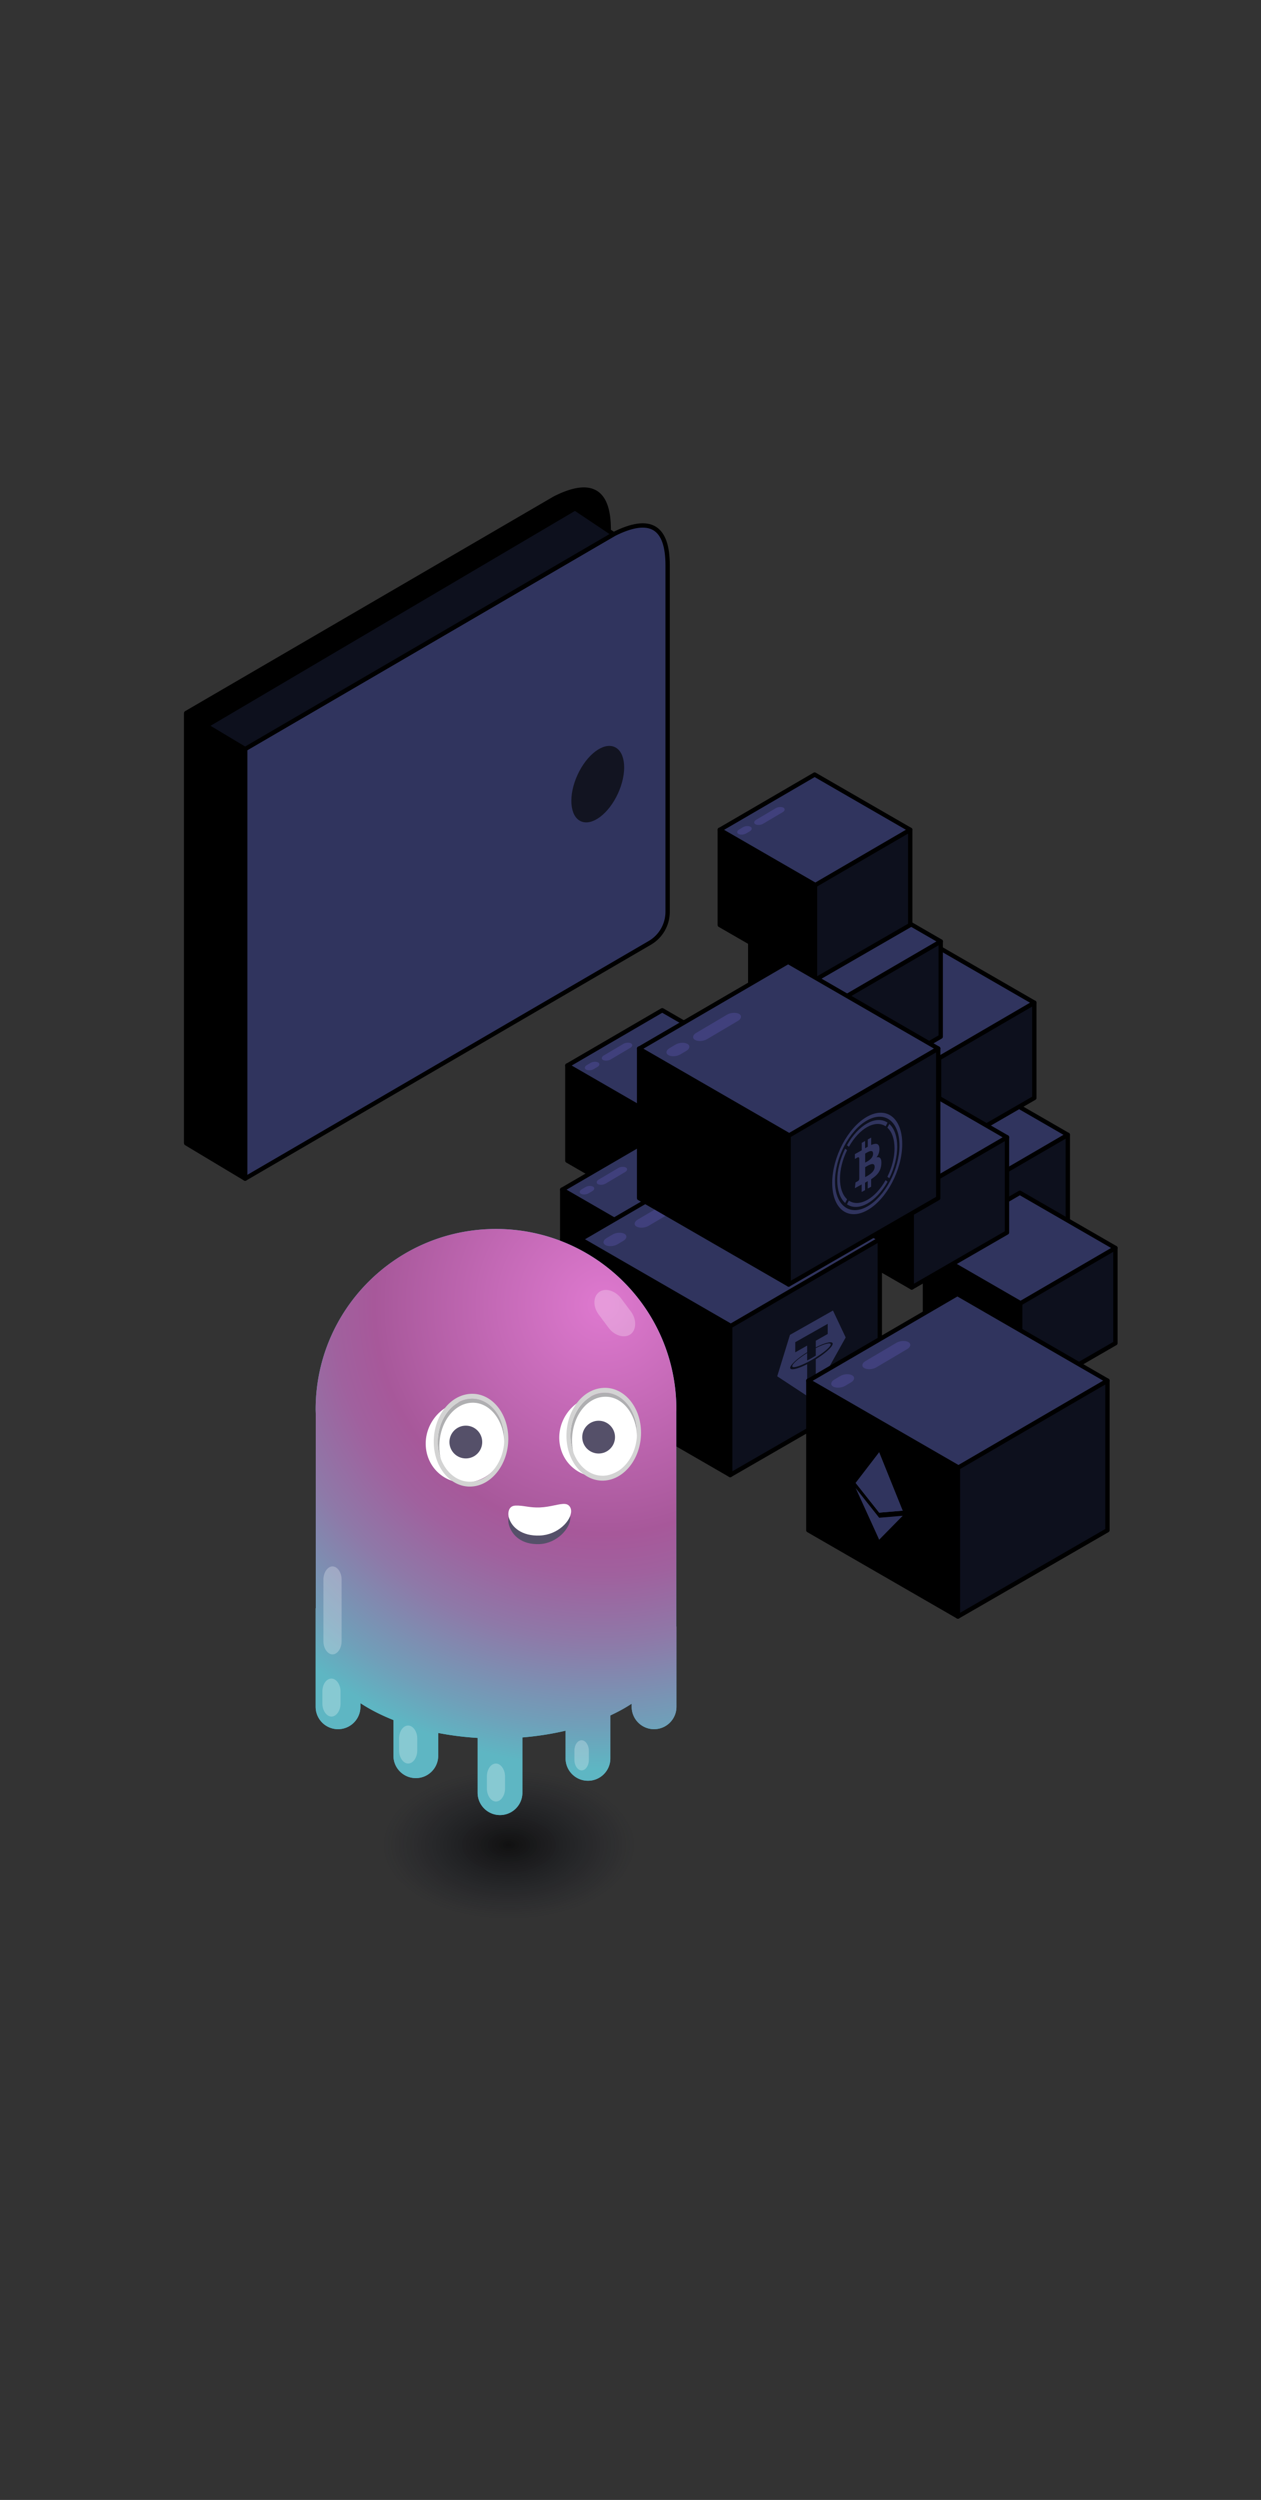 <svg xmlns="http://www.w3.org/2000/svg" xml:space="preserve" id="Слой_1" x="0" y="0" version="1.1" viewBox="0 0 290 574.88"><rect x="0" y="0" width="290" height="574.88" fill="#333333" stroke="none"/><style>.st3{fill:#30345e}.st5{fill-rule:evenodd;clip-rule:evenodd;fill:#0d101d}.st5,.st6{stroke:#000;stroke-linecap:round;stroke-linejoin:round;stroke-miterlimit:10}.st17,.st6,.st7{fill-rule:evenodd;clip-rule:evenodd}.st7{fill:#30345e;stroke:#000;stroke-linecap:round;stroke-linejoin:round;stroke-miterlimit:10}.st17{fill:#40407c}.st53{fill:#30345e}.st53,.st74,.st78,.st79,.st80,.st81{fill-rule:evenodd;clip-rule:evenodd}.st74{opacity:.256;fill:#fff;enable-background:new}.st78,.st79,.st80,.st81{fill:#555069}.st79,.st80,.st81{fill:#fff}.st80,.st81{fill:#afafb1}.st81{fill:#d3d3d3}</style><path d="m152.38 279.55-21.9-12.64v-21.9l21.9 12.64z" class="st6"/><path d="m152.38 279.55 21.9-12.64v-21.9l-21.9 12.64z" class="st5"/><path d="m152.46 257.72-21.98-12.69 21.82-12.71 21.98 12.69z" class="st7"/><path id="矩形_00000074429809742084874480000002671092822813040037_" d="M145.12 239.93c.43.24.36.72-.15 1.02l-4.54 2.69c-.51.3-1.32.35-1.75.11-.43-.24-.36-.72.15-1.02l4.54-2.69c.51-.3 1.32-.35 1.75-.11z" class="st17"/><path id="矩形_00000057861844136131035390000008842370943227631542_" d="M137.56 244.32c.43.24.36.72-.15 1.02l-.88.52c-.51.3-1.32.35-1.75.11-.43-.24-.36-.72.15-1.02l.88-.52c.54-.32 1.32-.35 1.75-.11z" class="st17"/><path id="矩形_00000171709193285721527400000014622135407749553332_" d="M199.43 231.56h0c.58-.42 1.59-.06 2.19.78l1.02 1.43c.6.84.61 1.91.03 2.33h0c-.58.42-1.59.06-2.19-.78l-1.02-1.43c-.64-.9-.61-1.92-.03-2.33z" class="st5"/><path d="m223.67 295.5-21.9-12.64v-21.9l21.9 12.64zM223.67 295.5l21.9-12.64v-21.9l-21.9 12.64z" class="st5"/><path d="m223.75 273.67-21.98-12.69 21.82-12.71 21.98 12.69z" class="st7"/><path id="矩形_00000119837517589275667280000004500461190526882237_" d="M216.41 255.31h0c.43.24.36.72-.15 1.02l-4.54 2.69c-.51.3-1.32.35-1.75.11h0c-.43-.24-.36-.72.15-1.02l4.54-2.69c.51-.3 1.32-.35 1.75-.11z" class="st5"/><path id="矩形_00000113313367439791237100000007586929020423460020_" d="M208.18 260.18h0c.43.24.36.72-.15 1.02l-.88.52c-.51.3-1.32.35-1.75.11h0c-.43-.24-.36-.72.15-1.02l.88-.52c.55-.33 1.32-.35 1.75-.11z" class="st5"/><path d="m151.2 308.1-21.9-12.64v-21.9l21.9 12.64z" class="st6"/><path d="m151.2 308.1 21.9-12.64v-21.9l-21.9 12.64z" class="st5"/><path d="m151.28 286.27-21.98-12.69 21.82-12.71 21.98 12.69z" class="st7"/><path id="矩形_00000108291993854735191880000009220003679593272758_" d="M143.94 268.48c.43.24.36.72-.15 1.02l-4.54 2.69c-.51.3-1.32.35-1.75.11-.43-.24-.36-.72.15-1.02l4.54-2.69c.51-.3 1.32-.35 1.75-.11z" class="st17"/><path id="矩形_00000152975957861064394030000018433102099329114029_" d="M136.38 272.88c.43.24.36.72-.15 1.02l-.88.52c-.51.3-1.32.35-1.75.11-.43-.24-.36-.72.15-1.02l.88-.52c.54-.33 1.31-.36 1.75-.11z" class="st17"/><path d="m215.97 265.13-21.9-12.65v-21.9l21.9 12.65zM215.97 265.13l21.9-12.65v-21.9l-21.9 12.65z" class="st5"/><path d="m216.05 243.3-21.98-12.69 21.82-12.72 21.98 12.69z" class="st7"/><path id="矩形_00000058553323764223514830000003490145920871739526_" d="M208.71 225.51h0c.43.24.36.72-.15 1.02l-4.54 2.69c-.51.3-1.32.35-1.75.11h0c-.43-.24-.36-.72.15-1.02l4.54-2.69c.51-.31 1.32-.36 1.75-.11z" class="st5"/><path id="矩形_00000007402712855919275420000002244523683204023717_" d="M201.14 229.9h0c.43.24.36.72-.15 1.02l-.88.52c-.51.3-1.32.35-1.75.11h0c-.43-.24-.36-.72.15-1.02l.88-.52c.55-.33 1.32-.35 1.75-.11z" class="st5"/><path d="m234.62 321.53-21.9-12.65v-21.9l21.9 12.65z" class="st6"/><path d="m234.62 321.53 21.9-12.65v-21.9l-21.9 12.65z" class="st5"/><path d="M234.7 299.69 212.72 287l21.82-12.71 21.98 12.69z" class="st7"/><path id="矩形_00000150803874836512844570000016570232933959825062_" d="M227.36 281.91h0c.43.24.36.72-.15 1.02l-4.54 2.69c-.51.3-1.32.35-1.75.11h0c-.43-.24-.36-.72.15-1.02l4.54-2.69c.51-.31 1.32-.36 1.75-.11z" class="st5"/><path id="矩形_00000019657312735284439320000001155125854875381134_" d="M219.79 286.3h0c.43.24.36.72-.15 1.02l-.88.52c-.51.3-1.32.35-1.75.11h0c-.43-.24-.36-.72.15-1.02l.88-.52c.55-.33 1.32-.36 1.75-.11z" class="st5"/><path d="m209.68 296.07-21.9-12.64v-21.9l21.9 12.64z" class="st6"/><path d="m209.68 296.07 21.9-12.64v-21.9l-21.9 12.64z" class="st5"/><path d="m209.76 274.24-21.98-12.69 21.82-12.71 21.98 12.69z" class="st7"/><path id="矩形_00000094592435499019916790000005185546963400270748_" d="M202.42 256.46h0c.43.24.36.72-.15 1.02l-4.54 2.69c-.51.3-1.32.35-1.75.11h0c-.43-.24-.36-.72.15-1.02l4.54-2.69c.51-.31 1.32-.36 1.75-.11z" class="st5"/><path id="矩形_00000044874006084009637080000017368748485768580746_" d="M194.85 260.85h0c.43.24.36.72-.15 1.02l-.88.52c-.51.3-1.32.35-1.75.11h0c-.43-.24-.36-.72.15-1.02l.88-.52c.55-.33 1.32-.36 1.75-.11z" class="st5"/><path d="m194.44 251.04-21.9-12.65v-21.9l21.9 12.65z" class="st6"/><path d="m194.44 251.04 21.9-12.65v-21.9l-21.9 12.65z" class="st5"/><path d="m194.52 229.2-21.98-12.69 21.83-12.71 21.98 12.69z" class="st7"/><path id="矩形_00000143588426642419264260000002873791457091888271_" d="M187.19 211.42h0c.43.24.36.72-.15 1.02l-4.54 2.69c-.51.3-1.32.35-1.75.11h0c-.43-.24-.36-.72.15-1.02l4.54-2.69c.51-.31 1.32-.36 1.75-.11z" class="st5"/><path id="矩形_00000103230515038816527500000008410248749794766240_" d="M179.62 215.81h0c.43.24.36.72-.15 1.02l-.88.52c-.51.3-1.32.35-1.75.11h0c-.43-.24-.36-.72.15-1.02l.88-.52c.55-.33 1.32-.36 1.75-.11z" class="st5"/><path d="m187.43 225.35-21.9-12.64v-21.9l21.9 12.64z" class="st6"/><path d="m187.43 225.35 21.9-12.64v-21.9l-21.9 12.64z" class="st5"/><path d="m187.51 203.52-21.98-12.69 21.82-12.71 21.98 12.69z" class="st7"/><path id="矩形_00000019662155001817463070000018337255576784740516_" d="M180.17 185.73c.43.24.36.72-.15 1.02l-4.54 2.69c-.51.3-1.32.35-1.75.11-.43-.24-.36-.72.15-1.02l4.54-2.69c.51-.3 1.32-.35 1.75-.11z" class="st17"/><path id="矩形_00000071530797266799779220000009289015623535716244_" d="M172.6 190.13c.43.24.36.72-.15 1.02l-.88.52c-.51.3-1.32.35-1.75.11-.43-.24-.36-.72.15-1.02l.88-.52c.55-.33 1.32-.36 1.75-.11z" class="st17"/><path id="矩形_00000000933548998852903250000016169523102504339119_" d="M182.91 255.84h0c.92-.65 2.5-.09 3.44 1.22l1.61 2.25c.94 1.31.96 3 .04 3.65h0c-.92.65-2.5.09-3.44-1.22l-1.61-2.25c-1-1.4-.96-2.99-.04-3.65z" class="st5"/><path d="m167.93 339.2-34.39-19.86v-34.39l34.39 19.86z" class="st6"/><path d="m167.93 339.2 34.4-19.86v-34.39l-34.4 19.86z" class="st5"/><path d="m168.06 304.91-34.52-19.93 34.27-19.96 34.52 19.93z" class="st7"/><path id="矩形_00000128460044982284752560000011374711108577257887_" d="M156.53 276.08c.68.38.56 1.12-.24 1.6l-7.14 4.22c-.81.48-2.08.56-2.75.17-.68-.38-.56-1.12.24-1.6l7.14-4.22c.81-.48 2.08-.56 2.75-.17z" class="st17"/><path id="矩形_00000013164963560768695520000003392376985704708264_" d="M143.61 283.73c.68.38.56 1.12-.24 1.6l-1.38.82c-.81.48-2.08.56-2.75.17-.68-.38-.56-1.12.24-1.6l1.38-.82c.86-.51 2.08-.56 2.75-.17z" class="st17"/><path d="M187.61 310.02v1.71c-.06.04-.36.24-.97.59-.51.29-.88.47-1.01.53v-1.71c-1.97 1.23-3.43 2.49-3.43 3.02 0 .52 1.47.13 3.43-.87.13-.06.49-.25 1-.54.64-.36.93-.55.98-.58 1.96-1.22 3.43-2.49 3.43-3.01s-1.47-.14-3.43.86z" class="st53"/><path d="m194.46 307.5-2.86-6.06c-.02-.04-.06-.05-.11-.03l-9.74 5.51a.25.25 0 0 0-.11.15l-2.86 9.3c-.02.07-.01.14.02.16l7.73 5.08c.05.03.12-.01.16-.09l7.73-13.84c.05-.06.06-.13.04-.18zm-6.85 5.08v4.9l-1.98 1.12v-4.9c-2.23 1.13-3.9 1.51-3.9.84s1.67-2.19 3.9-3.58v-1.53l-2.74 1.55v-2.33l7.46-4.22v2.33l-2.74 1.55v1.53c2.22-1.13 3.89-1.51 3.89-.84.01.68-1.67 2.19-3.89 3.58zM187.61 309.85z" class="st53"/><path d="m181.37 295.38-34.39-19.86v-34.4l34.39 19.86z" class="st6"/><path d="m181.37 295.38 34.4-19.86v-34.4l-34.4 19.86z" class="st5"/><path d="m181.5 261.09-34.52-19.93 34.27-19.97 34.52 19.93z" class="st7"/><path id="矩形_00000043448541530548057740000016906345255289543814_" d="M169.97 233.15c.68.38.56 1.12-.24 1.6l-7.14 4.22c-.81.48-2.08.56-2.75.17-.68-.38-.56-1.12.24-1.6l7.14-4.22c.81-.47 2.08-.55 2.75-.17z" class="st17"/><path id="矩形_00000132079447353184840480000002607363019218575530_" d="M158.09 240.05c.68.38.56 1.12-.24 1.6l-1.38.82c-.81.48-2.08.56-2.75.17-.68-.38-.56-1.12.24-1.6l1.38-.82c.86-.51 2.07-.55 2.75-.17z" class="st17"/><g id="Layer_2_00000149351348720023517500000012722676176538792853_"><g id="Layer_1-2_00000169524706651652865790000004092240227012539312_"><g id="Page-1_00000127020736293781695140000017177698553006155396_"><g id="wbtc_colour_00000169522097119543132590000016956421464544675478_"><path id="Shape_00000065058781101431473860000000187611922769663932_" d="m204.52 258.48-.44.84c2.19 1.98 2.19 6.88 0 11.29l.44.34c2.43-4.88 2.43-10.32 0-12.49v.02z" class="st3"/><path id="Shape-2_00000170257485063290297980000006068556312757078931_" d="M195.23 263.71c2.39-4.26 6.06-6.3 8.45-4.71l.44-.84c-2.64-1.78-6.7.48-9.34 5.2l.45.35z" class="st3"/><path id="Shape-3_00000039830430749088632610000017895205124637603519_" d="M194.81 275.78c-2.18-1.98-2.18-6.87 0-11.29l-.44-.34c-2.43 4.88-2.43 10.32 0 12.49l.44-.86z" class="st3"/><path id="Shape-4_00000052797169200412410770000011303173657676585362_" d="M203.67 271.39c-2.39 4.26-6.06 6.3-8.45 4.71l-.44.84c2.64 1.78 6.7-.48 9.34-5.2l-.45-.35z" class="st3"/><path id="Shape-5_00000117649112825934216230000004876335251495434161_" d="M202.24 264.02c-.09-1.18-.88-1.15-1.89-.72v-1.7l-.78.43v1.67c-.2.11-.41.23-.62.35v-1.67l-.77.43v1.71l-1.58.88v1.11s.57-.33.57-.32c.22-.15.41-.06.44.21v4.68c0 .1-.04.21-.09.31-.05.1-.13.17-.2.2.01.01-.57.32-.57.32l-.15 1.33 1.56-.87v1.74l.78-.43v-1.71l.62-.35v1.7l.78-.43v-1.72c1.31-.84 2.23-1.78 2.35-3.49.09-1.38-.37-1.71-1.12-1.53.45-.55.73-1.26.67-2.13zm-1.09 4.31c0 1.29-1.66 2.07-2.18 2.36v-2.29c.52-.29 2.18-1.42 2.18-.07zm-.36-3.03c0 1.18-1.38 1.81-1.82 2.05v-2.08c.43-.24 1.82-1.2 1.82.03z" class="st3"/><path id="Shape-6_00000163050873124574717280000007081311254416894095_" d="M199.44 278.31c-4.45 2.48-8.05-.33-8.05-6.28 0-5.94 3.61-12.77 8.05-15.25 4.45-2.48 8.05.33 8.05 6.27.01 5.96-3.6 12.78-8.05 15.26.01 0 .01 0 0 0zm0-20.68c-4.1 2.29-7.42 8.58-7.41 14.05 0 5.47 3.33 8.06 7.42 5.77 4.09-2.29 7.41-8.57 7.41-14.04.01-5.47-3.31-8.07-7.42-5.78.01 0 .01 0 0 0z" class="st3"/></g></g></g></g><path d="m135.89 208.57-93.07 54.22v-98.82l84.75-49.37c8.54-4.32 12.42-1.6 12.42 7.14v79.69a8.241 8.241 0 0 1-4.1 7.14z" class="st6"/><path d="m149.44 216.82-93.07 54.22v-98.82l84.75-49.37c8.54-4.32 12.42-1.6 12.42 7.14v79.69c0 2.94-1.56 5.66-4.1 7.14z" class="st7"/><path d="m56.37 271.04-13.55-8.13v-98.78l13.55 8.12z" class="st6"/><ellipse cx="137.47" cy="180.33" fill="#121421" fill-rule="evenodd" clip-rule="evenodd" rx="9.38" ry="5.12" transform="rotate(-65.437 137.464 180.326)"/><path id="矩形_00000003815607589243554020000013261222974872552117_" d="M148.57 390.03c.62 0 1.15.76 1.15 1.64v1.52c0 .88-.53 1.64-1.15 1.64-.62 0-1.15-.76-1.15-1.64v-1.52c0-.95.53-1.64 1.15-1.64z" class="st74"/><radialGradient id="SVGID_1_" cx="117.025" cy="424.155" r="29.158" gradientTransform="matrix(1 0 0 .59 0 173.991)" gradientUnits="userSpaceOnUse"><stop offset="0"/><stop offset="1" stop-color="#0d101d" stop-opacity="0"/></radialGradient><path fill="url(#SVGID_1_)" d="M142.02 410.08c-13.68-7.9-35.96-8-49.77-.23s-13.91 20.48-.23 28.37c13.68 7.9 35.96 8 49.77.23s13.91-20.47.23-28.37z" opacity=".67"/><path fill="#3fa9bd" d="M155.53 374.05v-49.28c0-.23.02-.45.02-.68 0-22.91-18.57-41.48-41.48-41.48-22.91 0-41.48 18.57-41.48 41.48 0 .36.02.72.03 1.07v44.66h-.03v22.67a5.15 5.15 0 1 0 10.3 0v-.83c.56.36 1.13.72 1.74 1.07 1.83 1.06 3.79 1.99 5.85 2.81v8.2c0 2.84 2.3 5.15 5.15 5.15s5.15-2.31 5.15-5.15v-5.23c2.95.57 5.99.96 9.06 1.14v12.59a5.15 5.15 0 1 0 10.3 0v-12.7c3.39-.28 6.73-.8 9.93-1.55v6.36c0 2.84 2.3 5.15 5.15 5.15s5.15-2.31 5.15-5.15v-9.87c1-.47 1.97-.96 2.91-1.49.7-.39 1.35-.8 1.99-1.21v.71a5.15 5.15 0 1 0 10.3 0v-18.45h-.04z"/><radialGradient id="SVGID_00000016759047650780982580000001852405367933965211_" cx="138.748" cy="300.034" r="106.685" gradientUnits="userSpaceOnUse"><stop offset=".012" stop-color="#dd78ce"/><stop offset=".494" stop-color="#a7589a"/><stop offset=".583" stop-color="#a0619e"/><stop offset=".727" stop-color="#8e79a8"/><stop offset=".908" stop-color="#709fb9"/><stop offset="1" stop-color="#5eb6c3"/></radialGradient><path fill="url(#SVGID_00000016759047650780982580000001852405367933965211_)" d="M155.53 374.05v-49.28c0-.23.02-.45.02-.68 0-22.91-18.57-41.48-41.48-41.48-22.91 0-41.48 18.57-41.48 41.48 0 .36.02.72.03 1.07v44.66h-.03v22.67a5.15 5.15 0 1 0 10.3 0v-.83c.56.36 1.13.72 1.74 1.07 1.83 1.06 3.79 1.99 5.85 2.81v8.2c0 2.84 2.3 5.15 5.15 5.15s5.15-2.31 5.15-5.15v-5.23c2.95.57 5.99.96 9.06 1.14v12.59a5.15 5.15 0 1 0 10.3 0v-12.7c3.39-.28 6.73-.8 9.93-1.55v6.36c0 2.84 2.3 5.15 5.15 5.15s5.15-2.31 5.15-5.15v-9.87c1-.47 1.97-.96 2.91-1.49.7-.39 1.35-.8 1.99-1.21v.71a5.15 5.15 0 1 0 10.3 0v-18.45h-.04z"/><path id="矩形_00000171694894255067399250000009034742014192140694_" d="M76.47 360.21c1.12 0 2.09 1.38 2.09 2.99v14.25c0 1.61-.96 2.99-2.09 2.99-1.12 0-2.09-1.38-2.09-2.99V363.2c.01-1.61.97-2.99 2.09-2.99z" class="st74"/><path id="矩形_00000183247816928767321900000015061808167135862162_" d="M137.78 297.12c1.37-1.02 3.68-.37 5.02 1.41l2.29 3.06c1.34 1.78 1.31 4.19-.06 5.22-1.37 1.02-3.68.37-5.02-1.41l-2.29-3.06c-1.43-1.92-1.31-4.2.06-5.22z" class="st74"/><path id="矩形_00000136396410385586090130000002114204814497997240_" d="M93.87 396.8c1.12 0 2.09 1.38 2.09 2.99v2.76c0 1.61-.96 2.99-2.09 2.99-1.12 0-2.09-1.38-2.09-2.99v-2.76c.01-1.73.97-2.99 2.09-2.99z" class="st74"/><path id="矩形_00000135650782189384123610000017236745639232838303_" d="M76.23 386c1.12 0 2.09 1.38 2.09 2.99v2.76c0 1.61-.96 2.99-2.09 2.99-1.12 0-2.09-1.38-2.09-2.99v-2.76c0-1.73.96-2.99 2.09-2.99z" class="st74"/><path id="矩形_00000039092368458992106780000000645833254274049464_" d="M114.06 405.54c1.12 0 2.09 1.38 2.09 2.99v2.76c0 1.61-.96 2.99-2.09 2.99-1.12 0-2.09-1.38-2.09-2.99v-2.76c.01-1.73.97-2.99 2.09-2.99z" class="st74"/><path id="矩形_00000044138994540286054770000008343922041797945495_" d="M133.76 400.19c.89 0 1.66 1.1 1.66 2.37v2.19c0 1.28-.76 2.37-1.66 2.37-.89 0-1.66-1.1-1.66-2.37v-2.19c.01-1.36.77-2.37 1.66-2.37z" class="st74"/><path id="椭圆形_00000131361704513822836830000016022114457789136031_" d="M124.07 355.08c4.06-.17 7.1-3.66 7.09-6 0-.94-.55-1.75-1.38-1.81-1.29-.13-3.23.7-5.72.8-2.31.1-3.78-.5-5.53-.42-1.84.08-1.75 2.22-1.47 3.05.65 2.31 2.86 4.55 7.01 4.38z" class="st78"/><path id="椭圆形_00000128456352546275628570000013909899437292470701_" d="M124.16 353.11c4.15-.17 7.19-3.38 7.19-5.63 0-.84-.55-1.57-1.38-1.63-1.29-.13-3.32.7-5.81.8-2.4.1-3.78-.5-5.62-.43-1.84.08-1.75 2.13-1.48 2.87.65 2.13 2.95 4.19 7.1 4.02z" class="st79"/><ellipse cx="107.13" cy="331.61" class="st79" rx="9.5" ry="9.1" transform="rotate(-55.453 107.13 331.605)"/><path id="形状结合_00000155122769449738814970000007459829606100747163_" d="M108.32 321.65c4.24-.18 7.66 3.98 7.66 9.22v1.12c0-5.33-3.33-9.59-7.48-9.42-4.15.17-7.46 4.61-7.46 10.04 0 1.03.09 2.05.37 2.98-.46-1.2-.74-2.59-.74-3.99.01-5.33 3.41-9.78 7.65-9.95z" class="st80"/><path id="形状结合_00000088827138005424475060000017637778482518230936_" d="M108.32 320.52c4.7-.2 8.58 4.41 8.58 10.31s-3.86 10.83-8.57 11.02c-4.7.2-8.58-4.41-8.58-10.31 0-5.89 3.78-10.82 8.57-11.02zm0 1.13c-4.24.18-7.65 4.62-7.64 9.86 0 5.24 3.42 9.4 7.66 9.22 4.24-.18 7.65-4.62 7.64-9.86 0-5.24-3.51-9.4-7.66-9.22z" class="st81"/><ellipse cx="137.84" cy="330.23" class="st79" rx="9.5" ry="9.1" transform="rotate(-55.453 137.846 330.225)"/><path id="形状结合_00000041268273137469590620000004765197014587934901_" d="M138.84 320.27c4.24-.18 7.66 3.98 7.66 9.22v1.12c0-5.33-3.33-9.59-7.48-9.42-4.15.17-7.46 4.61-7.46 10.04 0 1.03.09 2.05.37 2.98-.46-1.2-.74-2.59-.74-3.99 0-5.32 3.41-9.77 7.65-9.95z" class="st80"/><path id="形状结合_00000008860574950884165590000011753648654087837860_" d="M138.84 319.15c4.7-.2 8.58 4.41 8.58 10.31.01 5.89-3.86 10.83-8.57 11.02-4.7.2-8.58-4.41-8.58-10.31s3.77-10.82 8.57-11.02zm0 1.12c-4.24.18-7.65 4.62-7.64 9.86 0 5.24 3.42 9.4 7.66 9.22 4.24-.18 7.65-4.62 7.64-9.86-.01-5.23-3.51-9.39-7.66-9.22z" class="st81"/><circle cx="107.13" cy="331.61" r="3.77" class="st78"/><circle cx="137.67" cy="330.48" r="3.77" class="st78"/><path d="m47.44 166.9 84.8-50 8.88 5.94-84.75 49.41z" class="st5"/><path d="m220.3 371.74-34.4-19.85v-34.4l34.4 19.86z" class="st6"/><path d="m220.3 371.74 34.39-19.85v-34.4l-34.39 19.86z" class="st5"/><path d="m220.42 337.46-34.52-19.93 34.28-19.97 34.51 19.93z" class="st7"/><path id="矩形_00000062176820489208126420000014446796841423610791_" d="M208.9 308.62c.68.38.56 1.12-.24 1.6l-7.14 4.22c-.81.48-2.08.56-2.75.17-.68-.38-.56-1.12.24-1.6l7.14-4.22c.8-.48 2.07-.56 2.75-.17z" class="st17"/><path id="矩形_00000013162173754037115520000006499575845244856974_" d="M195.98 316.27c.68.38.56 1.12-.24 1.6l-1.38.82c-.81.48-2.08.56-2.75.17-.68-.38-.56-1.12.24-1.6l1.38-.82c.86-.51 2.07-.56 2.75-.17z" class="st17"/><g id="Layer_x0020_1_00000025414759159716597830000013848664676837709234_"><g id="_1421394342400_00000024693168387509389740000011353865409224278668_"><path d="m202.19 333.94-.12.39v13.31l.12.21 5.42-.46z" class="st3"/><path d="m202.19 333.94-5.42 7.06 5.42 6.85v-6.46zM202.19 349.02l-.07.05v4.74l.07.26 5.42-5.51z" class="st3"/><path d="M202.19 354.07v-5.05l-5.42-6.85zM202.19 347.85l5.42-.46-5.42-6z" class="st3"/><path d="m196.77 341 5.42 6.85v-6.46z" class="st3"/></g></g></svg>
